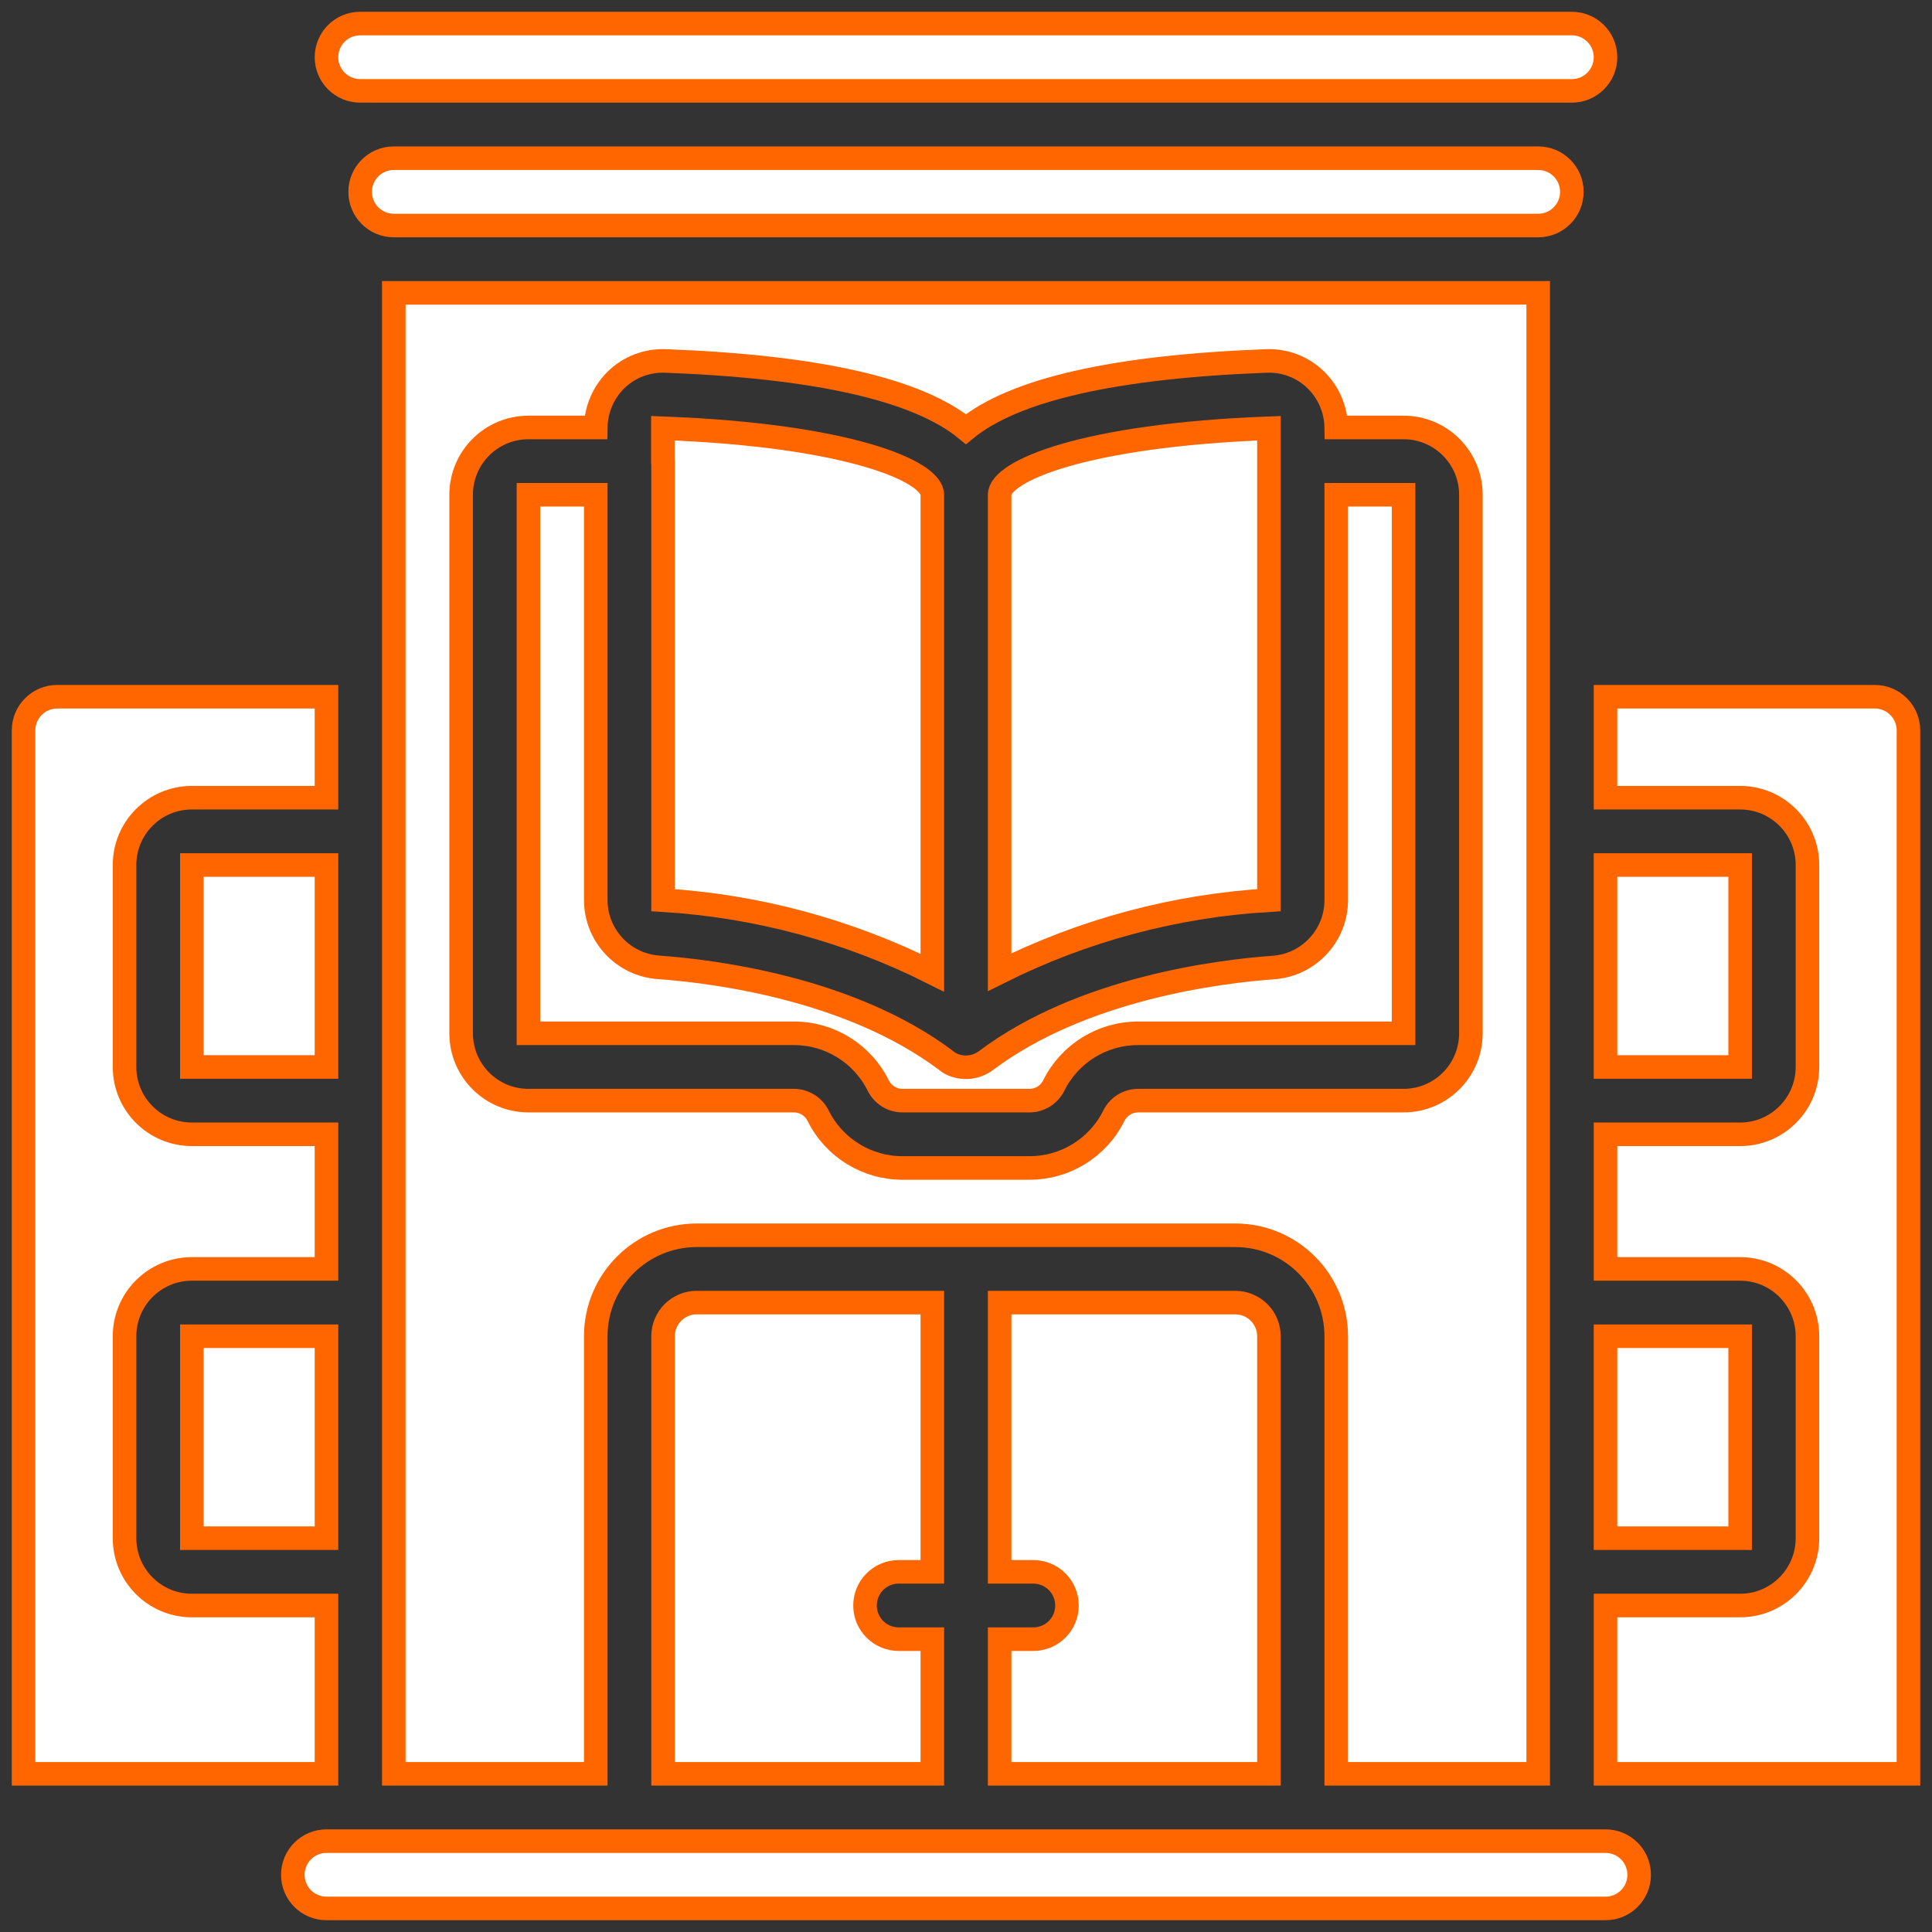 <svg width="82" height="82" viewBox="0 0 82 82" fill="none" xmlns="http://www.w3.org/2000/svg">
<rect x="0" y="0" width="82" height="82" fill="#333333" stroke="none"/>
<path d="M28.143 19.572V19.61V38.206C32.121 38.449 36.009 39.497 39.571 41.286V21C39.571 20 36.023 18.47 28.134 18.176V19.533C28.143 19.546 28.143 19.557 28.143 19.572Z" fill="white" stroke="#FF6600"/>
<path d="M59.571 21H56.714V38.206C56.712 39.705 55.556 40.95 54.061 41.063C51.751 41.229 45.94 41.944 41.857 45.007C41.426 45.334 40.847 45.39 40.361 45.15C40.287 45.109 40.216 45.061 40.15 45.007L40.143 45C36.06 41.937 30.248 41.221 27.939 41.056C26.443 40.943 25.287 39.698 25.286 38.199V21H22.428V43.857H33.688C35.21 43.852 36.601 44.713 37.277 46.076C37.472 46.468 37.873 46.716 38.311 46.714H43.688C44.127 46.716 44.528 46.468 44.723 46.076C45.398 44.713 46.79 43.852 48.311 43.857H59.571V21Z" fill="white" stroke="#FF6600"/>
<path d="M53.857 18.176C45.977 18.47 42.428 20.004 42.428 21V41.261C45.992 39.48 49.88 38.44 53.857 38.206V18.176Z" fill="white" stroke="#FF6600"/>
<path d="M66.714 1H15.286C14.497 1 13.857 1.64 13.857 2.429C13.857 3.218 14.497 3.857 15.286 3.857H66.714C67.503 3.857 68.143 3.218 68.143 2.429C68.143 1.64 67.503 1 66.714 1Z" fill="white" stroke="#FF6600"/>
<path d="M68.143 56.714H73.857V65.286H68.143V56.714Z" fill="white" stroke="#FF6600"/>
<path d="M65.286 75.286V12.429H16.714V75.286H25.286V56.714C25.286 54.347 27.205 52.429 29.572 52.429H52.429C54.796 52.429 56.714 54.347 56.714 56.714V75.286H65.286ZM48.312 46.714C47.873 46.713 47.472 46.96 47.277 47.353C46.602 48.716 45.21 49.576 43.689 49.572H38.312C36.79 49.576 35.399 48.716 34.723 47.353C34.528 46.96 34.127 46.713 33.689 46.714H22.429C20.851 46.714 19.572 45.435 19.572 43.857V21C19.572 19.422 20.851 18.143 22.429 18.143H25.286C25.296 17.378 25.609 16.648 26.157 16.114C26.713 15.577 27.465 15.291 28.237 15.32C34.677 15.56 38.943 16.532 40.997 18.214C43.051 16.532 47.317 15.56 53.757 15.32C54.53 15.291 55.281 15.577 55.837 16.114C56.388 16.647 56.703 17.377 56.714 18.143H59.572C61.15 18.143 62.429 19.422 62.429 21V43.857C62.429 45.435 61.15 46.714 59.572 46.714H48.312Z" fill="white" stroke="#FF6600"/>
<path d="M68.143 36.714H73.857V45.286H68.143V36.714Z" fill="white" stroke="#FF6600"/>
<path d="M68.143 78.143H13.857C13.068 78.143 12.428 78.783 12.428 79.572C12.428 80.361 13.068 81 13.857 81H68.143C68.932 81 69.571 80.361 69.571 79.572C69.571 78.783 68.932 78.143 68.143 78.143Z" fill="white" stroke="#FF6600"/>
<path d="M8.143 36.714H13.857V45.286H8.143V36.714Z" fill="white" stroke="#FF6600"/>
<path d="M8.143 56.714H13.857V65.286H8.143V56.714Z" fill="white" stroke="#FF6600"/>
<path d="M13.857 68.143H8.143C6.565 68.143 5.286 66.864 5.286 65.286V56.714C5.286 55.136 6.565 53.857 8.143 53.857H13.857V48.143H8.143C6.565 48.143 5.286 46.864 5.286 45.286V36.714C5.286 35.136 6.565 33.857 8.143 33.857H13.857V29.571H2.429C1.64 29.571 1 30.211 1 31V75.286H13.857V68.143Z" fill="white" stroke="#FF6600"/>
<path d="M65.286 6.714H16.714C15.925 6.714 15.286 7.354 15.286 8.143C15.286 8.932 15.925 9.572 16.714 9.572H65.286C66.075 9.572 66.714 8.932 66.714 8.143C66.714 7.354 66.075 6.714 65.286 6.714Z" fill="white" stroke="#FF6600"/>
<path d="M43.857 69.571H42.428V75.286H53.857V56.714C53.857 55.925 53.217 55.286 52.428 55.286H42.428V66.714H43.857C44.646 66.714 45.286 67.354 45.286 68.143C45.286 68.932 44.646 69.571 43.857 69.571Z" fill="white" stroke="#FF6600"/>
<path d="M79.571 29.571H68.143V33.857H73.857C75.435 33.857 76.714 35.136 76.714 36.714V45.286C76.714 46.864 75.435 48.143 73.857 48.143H68.143V53.857H73.857C75.435 53.857 76.714 55.136 76.714 56.714V65.286C76.714 66.864 75.435 68.143 73.857 68.143H68.143V75.286H81V31C81 30.211 80.36 29.571 79.571 29.571Z" fill="white" stroke="#FF6600"/>
<path d="M38.143 66.714H39.571V55.286H29.571C28.782 55.286 28.143 55.925 28.143 56.714V75.286H39.571V69.571H38.143C37.354 69.571 36.714 68.932 36.714 68.143C36.714 67.354 37.354 66.714 38.143 66.714Z" fill="white" stroke="#FF6600"/>
</svg>
